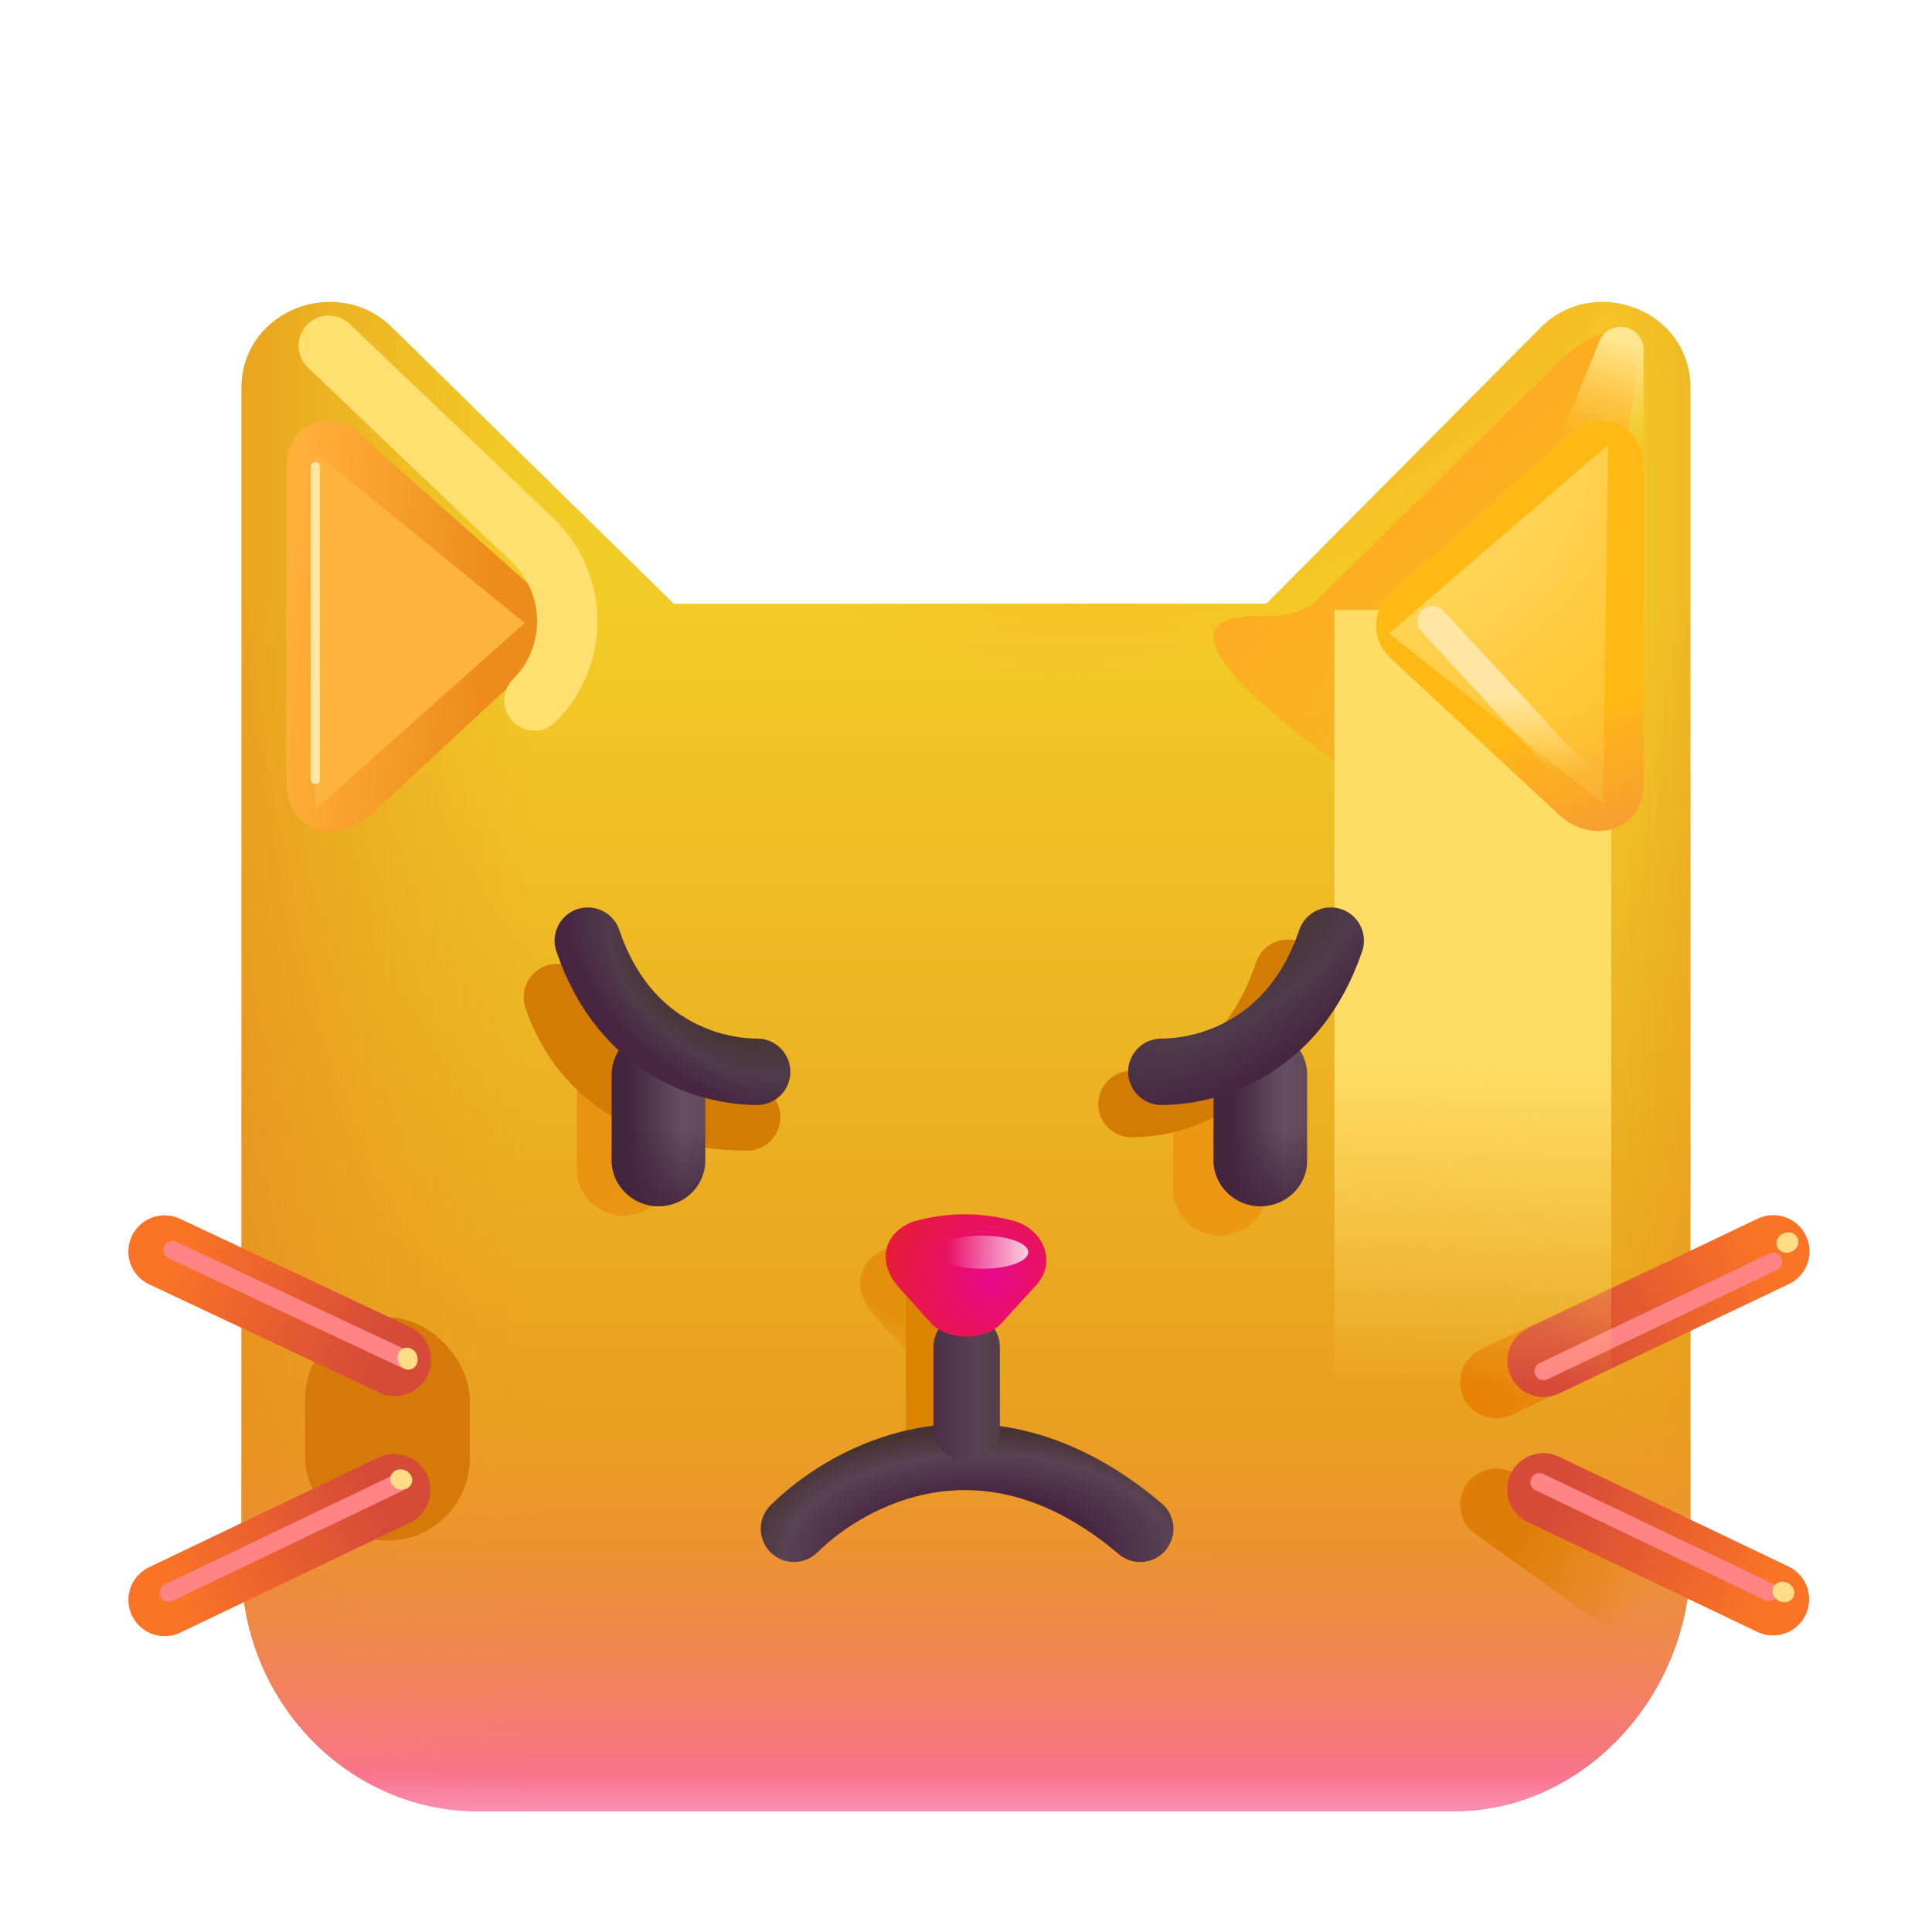 <svg width="32" height="32" viewBox="0 0 32 32" fill="none" xmlns="http://www.w3.org/2000/svg">
<path d="M4 25.942C4 28.174 5.763 30 7.918 30H24.082C26.237 30 28 28.073 28 25.841V6.43C28 5.13 26.41 4.53 25.515 5.43L20.974 10H11.162L6.5 5.43C5.6 4.53 4 5.13 4 6.43V25.942Z" fill="url(#paint0_linear_6981_5056)"/>
<path d="M4 25.942C4 28.174 5.763 30 7.918 30H24.082C26.237 30 28 28.073 28 25.841V6.43C28 5.13 26.41 4.53 25.515 5.43L20.974 10H11.162L6.5 5.43C5.6 4.53 4 5.13 4 6.43V25.942Z" fill="url(#paint1_linear_6981_5056)"/>
<path d="M4 25.942C4 28.174 5.763 30 7.918 30H24.082C26.237 30 28 28.073 28 25.841V6.43C28 5.13 26.41 4.53 25.515 5.43L20.974 10H11.162L6.5 5.43C5.6 4.53 4 5.13 4 6.43V25.942Z" fill="url(#paint2_linear_6981_5056)"/>
<path d="M4 25.942C4 28.174 5.763 30 7.918 30H24.082C26.237 30 28 28.073 28 25.841V6.43C28 5.13 26.41 4.53 25.515 5.43L20.974 10H11.162L6.5 5.43C5.6 4.53 4 5.13 4 6.43V25.942Z" fill="url(#paint3_linear_6981_5056)"/>
<path d="M4 25.942C4 28.174 5.763 30 7.918 30H24.082C26.237 30 28 28.073 28 25.841V6.43C28 5.13 26.41 4.53 25.515 5.43L20.974 10H11.162L6.5 5.43C5.6 4.53 4 5.13 4 6.43V25.942Z" fill="url(#paint4_linear_6981_5056)"/>
<path d="M4 25.942C4 28.174 5.763 30 7.918 30H24.082C26.237 30 28 28.073 28 25.841V6.43C28 5.13 26.41 4.53 25.515 5.43L20.974 10H11.162L6.5 5.43C5.6 4.53 4 5.13 4 6.43V25.942Z" fill="url(#paint5_radial_6981_5056)"/>
<g filter="url(#filter0_f_6981_5056)">
<rect x="5.054" y="21.82" width="2.727" height="3.698" rx="1.363" fill="#D67908"/>
</g>
<g filter="url(#filter1_f_6981_5056)">
<path d="M20.751 10.201C17.767 10.308 25.977 15.154 25.977 15.154L27.102 6.092C27.157 5.631 26.738 5.138 25.852 5.961C25.852 5.961 22.026 9.729 21.839 9.913C21.652 10.097 21.431 10.162 21.137 10.201C20.988 10.22 20.901 10.195 20.751 10.201Z" fill="url(#paint6_linear_6981_5056)"/>
</g>
<path d="M6.133 13.503L8.933 10.903C9.253 10.603 9.253 10.123 8.933 9.833L5.918 7.156C5.535 6.82 4.743 6.93 4.743 7.763V12.963C4.743 13.797 5.623 13.983 6.133 13.503Z" fill="url(#paint7_linear_6981_5056)"/>
<g filter="url(#filter2_f_6981_5056)">
<path d="M26.491 5.652C26.549 5.508 26.688 5.414 26.843 5.414C27.053 5.414 27.223 5.584 27.223 5.794V8.039L25.805 7.352L26.491 5.652Z" fill="url(#paint8_linear_6981_5056)"/>
</g>
<g filter="url(#filter3_f_6981_5056)">
<path d="M5.446 5.727L8.821 8.946C9.575 9.665 9.589 10.865 8.852 11.602V11.602" stroke="#FFDF70" stroke-linecap="round"/>
</g>
<g filter="url(#filter4_f_6981_5056)">
<path d="M14.805 20.65L14.87 20.635C15.343 20.525 15.837 20.53 16.308 20.65C16.829 20.748 17.14 21.346 16.7 21.776L16.149 22.377C15.879 22.647 15.286 22.647 15.016 22.377L14.473 21.776C14.024 21.268 14.305 20.76 14.805 20.65Z" fill="url(#paint9_linear_6981_5056)"/>
</g>
<g filter="url(#filter5_f_6981_5056)">
<path d="M24.785 22.892L28.59 21.08" stroke="url(#paint10_linear_6981_5056)" stroke-width="1.2" stroke-miterlimit="10" stroke-linecap="round"/>
</g>
<g filter="url(#filter6_f_6981_5056)">
<path d="M24.785 24.924L26.712 26.289" stroke="url(#paint11_linear_6981_5056)" stroke-width="1.2" stroke-miterlimit="10" stroke-linecap="round"/>
</g>
<path d="M25.566 22.539L29.371 20.727" stroke="url(#paint12_linear_6981_5056)" stroke-width="1.2" stroke-miterlimit="10" stroke-linecap="round"/>
<g filter="url(#filter7_f_6981_5056)">
<path d="M25.566 22.711L29.371 20.898" stroke="#FF8485" stroke-width="0.3" stroke-miterlimit="10" stroke-linecap="round"/>
</g>
<g filter="url(#filter8_f_6981_5056)">
<ellipse cx="29.606" cy="20.581" rx="0.184" ry="0.166" transform="rotate(-22.745 29.606 20.581)" fill="#FFDD86"/>
</g>
<path d="M25.564 24.669L29.365 26.488" stroke="url(#paint13_linear_6981_5056)" stroke-width="1.2" stroke-miterlimit="10" stroke-linecap="round"/>
<g filter="url(#filter9_f_6981_5056)">
<path d="M25.498 24.549L29.3 26.368" stroke="#FF8485" stroke-width="0.3" stroke-miterlimit="10" stroke-linecap="round"/>
</g>
<g filter="url(#filter10_f_6981_5056)">
<ellipse cx="29.54" cy="26.368" rx="0.184" ry="0.166" transform="rotate(28.298 29.54 26.368)" fill="#FFDD86"/>
</g>
<path d="M6.528 24.681L2.727 26.5" stroke="url(#paint14_linear_6981_5056)" stroke-width="1.2" stroke-miterlimit="10" stroke-linecap="round"/>
<g filter="url(#filter11_f_6981_5056)">
<path d="M6.593 24.561L2.792 26.38" stroke="#FF8485" stroke-width="0.3" stroke-miterlimit="10" stroke-linecap="round"/>
</g>
<g filter="url(#filter12_f_6981_5056)">
<ellipse cx="0.184" cy="0.166" rx="0.184" ry="0.166" transform="matrix(-0.943 -0.333 -0.333 0.943 6.875 24.41)" fill="#FFDD86"/>
</g>
<path d="M6.54 22.524L2.726 20.73" stroke="url(#paint15_linear_6981_5056)" stroke-width="1.2" stroke-miterlimit="10" stroke-linecap="round"/>
<g filter="url(#filter13_f_6981_5056)">
<path fill-rule="evenodd" clip-rule="evenodd" d="M15.665 20.712C16.029 20.712 16.323 20.958 16.323 21.262V24.012C16.323 24.316 16.029 24.562 15.665 24.562C15.301 24.562 15.006 24.316 15.006 24.012V21.262C15.006 20.958 15.301 20.712 15.665 20.712Z" fill="#DC8400"/>
</g>
<path d="M13.151 25.322C14.073 24.411 16.355 23.174 18.886 25.322" stroke="url(#paint16_radial_6981_5056)" stroke-width="1.1" stroke-linecap="round"/>
<path d="M16.011 23.651V22.311" stroke="url(#paint17_linear_6981_5056)" stroke-width="1.1" stroke-linecap="round"/>
<path d="M15.226 20.207L15.291 20.192C15.764 20.081 16.258 20.086 16.729 20.207C17.25 20.305 17.561 20.902 17.121 21.332L16.57 21.934C16.3 22.204 15.707 22.204 15.438 21.934L14.895 21.332C14.445 20.824 14.726 20.316 15.226 20.207Z" fill="url(#paint18_radial_6981_5056)"/>
<g filter="url(#filter14_f_6981_5056)">
<ellipse cx="16.27" cy="20.741" rx="0.762" ry="0.274" fill="url(#paint19_linear_6981_5056)"/>
</g>
<g filter="url(#filter15_f_6981_5056)">
<path d="M6.674 22.499L2.86 20.705" stroke="#FF8485" stroke-width="0.3" stroke-miterlimit="10" stroke-linecap="round"/>
</g>
<g filter="url(#filter16_f_6981_5056)">
<ellipse cx="0.184" cy="0.166" rx="0.184" ry="0.166" transform="matrix(-0.338 -0.941 -0.941 0.338 6.969 22.621)" fill="#FFDD86"/>
</g>
<g filter="url(#filter17_f_6981_5056)">
<path d="M20.207 20.467C19.782 20.467 19.432 20.124 19.432 19.707V18.286C19.432 17.87 19.782 17.526 20.207 17.526C20.632 17.526 20.982 17.87 20.982 18.286V19.707C20.982 20.136 20.632 20.467 20.207 20.467Z" fill="url(#paint20_linear_6981_5056)"/>
</g>
<g filter="url(#filter18_f_6981_5056)">
<path d="M10.33 20.135C9.905 20.135 9.555 19.792 9.555 19.375V17.954C9.555 17.538 9.905 17.195 10.33 17.195C10.755 17.195 11.105 17.538 11.105 17.954V19.375C11.105 19.804 10.755 20.135 10.33 20.135Z" fill="url(#paint21_linear_6981_5056)"/>
</g>
<g filter="url(#filter19_f_6981_5056)">
<circle cx="20.207" cy="17.764" r="0.236" fill="#775B70"/>
</g>
<g filter="url(#filter20_f_6981_5056)">
<circle cx="12.265" cy="17.764" r="0.236" fill="#775B70"/>
</g>
<g filter="url(#filter21_f_6981_5056)">
<rect x="22.102" y="10.102" width="4.585" height="14.186" fill="url(#paint22_linear_6981_5056)"/>
</g>
<path d="M25.833 13.503L23.033 10.903C22.713 10.603 22.713 10.123 23.033 9.833L26.048 7.156C26.43 6.82 27.223 6.93 27.223 7.763V12.963C27.223 13.797 26.343 13.983 25.833 13.503Z" fill="#FFB915"/>
<path d="M25.833 13.503L23.033 10.903C22.713 10.603 22.713 10.123 23.033 9.833L26.048 7.156C26.43 6.82 27.223 6.93 27.223 7.763V12.963C27.223 13.797 26.343 13.983 25.833 13.503Z" fill="url(#paint23_linear_6981_5056)"/>
<g filter="url(#filter22_f_6981_5056)">
<path d="M26.634 7.367L23.009 10.492L26.555 13.305L26.634 7.367Z" fill="url(#paint24_radial_6981_5056)"/>
</g>
<g filter="url(#filter23_f_6981_5056)">
<path d="M23.727 10.289L26.259 13.023" stroke="url(#paint25_linear_6981_5056)" stroke-width="0.5" stroke-linecap="round"/>
</g>
<g filter="url(#filter24_f_6981_5056)">
<path d="M5.223 7.499V13.407L8.692 10.318L5.223 7.499Z" fill="#FEB33E"/>
</g>
<g filter="url(#filter25_f_6981_5056)">
<path d="M5.223 7.727V12.914" stroke="#FFE7A3" stroke-width="0.15" stroke-linecap="round"/>
</g>
<g filter="url(#filter26_f_6981_5056)">
<path d="M18.741 18.287C19.499 18.287 20.719 17.909 21.328 16.112" stroke="#D37C04" stroke-width="1.1" stroke-linecap="round" stroke-linejoin="round"/>
</g>
<g filter="url(#filter27_f_6981_5056)">
<path d="M12.375 18.508C11.617 18.508 9.834 18.312 9.224 16.515" stroke="#D37C04" stroke-width="1.1" stroke-linecap="round" stroke-linejoin="round"/>
</g>
<path d="M10.906 19.979C10.481 19.979 10.131 19.636 10.131 19.22V17.798C10.131 17.382 10.481 17.039 10.906 17.039C11.331 17.039 11.681 17.382 11.681 17.798V19.22C11.681 19.648 11.331 19.979 10.906 19.979Z" fill="url(#paint26_linear_6981_5056)"/>
<path d="M10.906 19.979C10.481 19.979 10.131 19.636 10.131 19.22V17.798C10.131 17.382 10.481 17.039 10.906 17.039C11.331 17.039 11.681 17.382 11.681 17.798V19.22C11.681 19.648 11.331 19.979 10.906 19.979Z" fill="url(#paint27_linear_6981_5056)"/>
<path d="M20.875 19.979C20.45 19.979 20.1 19.636 20.1 19.22V17.798C20.1 17.382 20.45 17.039 20.875 17.039C21.3 17.039 21.65 17.382 21.65 17.798V19.22C21.65 19.648 21.3 19.979 20.875 19.979Z" fill="url(#paint28_linear_6981_5056)"/>
<path d="M20.875 19.979C20.45 19.979 20.1 19.636 20.1 19.22V17.798C20.1 17.382 20.45 17.039 20.875 17.039C21.3 17.039 21.65 17.382 21.65 17.798V19.22C21.65 19.648 21.3 19.979 20.875 19.979Z" fill="url(#paint29_linear_6981_5056)"/>
<path d="M19.236 17.752C19.994 17.752 21.432 17.377 22.041 15.58" stroke="url(#paint30_radial_6981_5056)" stroke-width="1.1" stroke-linecap="round" stroke-linejoin="round"/>
<path d="M12.541 17.752C11.783 17.752 10.346 17.377 9.736 15.58" stroke="url(#paint31_radial_6981_5056)" stroke-width="1.1" stroke-linecap="round" stroke-linejoin="round"/>
<defs>
<filter id="filter0_f_6981_5056" x="3.554" y="20.32" width="5.727" height="6.698" filterUnits="userSpaceOnUse" color-interpolation-filters="sRGB">
<feFlood flood-opacity="0" result="BackgroundImageFix"/>
<feBlend mode="normal" in="SourceGraphic" in2="BackgroundImageFix" result="shape"/>
<feGaussianBlur stdDeviation="0.75" result="effect1_foregroundBlur_6981_5056"/>
</filter>
<filter id="filter1_f_6981_5056" x="19.098" y="4.519" width="9.009" height="11.636" filterUnits="userSpaceOnUse" color-interpolation-filters="sRGB">
<feFlood flood-opacity="0" result="BackgroundImageFix"/>
<feBlend mode="normal" in="SourceGraphic" in2="BackgroundImageFix" result="shape"/>
<feGaussianBlur stdDeviation="0.5" result="effect1_foregroundBlur_6981_5056"/>
</filter>
<filter id="filter2_f_6981_5056" x="24.805" y="4.414" width="3.417" height="4.625" filterUnits="userSpaceOnUse" color-interpolation-filters="sRGB">
<feFlood flood-opacity="0" result="BackgroundImageFix"/>
<feBlend mode="normal" in="SourceGraphic" in2="BackgroundImageFix" result="shape"/>
<feGaussianBlur stdDeviation="0.5" result="effect1_foregroundBlur_6981_5056"/>
</filter>
<filter id="filter3_f_6981_5056" x="2.946" y="3.227" width="8.95" height="10.729" filterUnits="userSpaceOnUse" color-interpolation-filters="sRGB">
<feFlood flood-opacity="0" result="BackgroundImageFix"/>
<feBlend mode="normal" in="SourceGraphic" in2="BackgroundImageFix" result="shape"/>
<feGaussianBlur stdDeviation="1" result="effect1_foregroundBlur_6981_5056"/>
</filter>
<filter id="filter4_f_6981_5056" x="13.748" y="20.056" width="3.661" height="3.024" filterUnits="userSpaceOnUse" color-interpolation-filters="sRGB">
<feFlood flood-opacity="0" result="BackgroundImageFix"/>
<feBlend mode="normal" in="SourceGraphic" in2="BackgroundImageFix" result="shape"/>
<feGaussianBlur stdDeviation="0.25" result="effect1_foregroundBlur_6981_5056"/>
</filter>
<filter id="filter5_f_6981_5056" x="23.685" y="19.98" width="6.005" height="4.013" filterUnits="userSpaceOnUse" color-interpolation-filters="sRGB">
<feFlood flood-opacity="0" result="BackgroundImageFix"/>
<feBlend mode="normal" in="SourceGraphic" in2="BackgroundImageFix" result="shape"/>
<feGaussianBlur stdDeviation="0.25" result="effect1_foregroundBlur_6981_5056"/>
</filter>
<filter id="filter6_f_6981_5056" x="23.685" y="23.823" width="4.127" height="3.566" filterUnits="userSpaceOnUse" color-interpolation-filters="sRGB">
<feFlood flood-opacity="0" result="BackgroundImageFix"/>
<feBlend mode="normal" in="SourceGraphic" in2="BackgroundImageFix" result="shape"/>
<feGaussianBlur stdDeviation="0.25" result="effect1_foregroundBlur_6981_5056"/>
</filter>
<filter id="filter7_f_6981_5056" x="24.916" y="20.248" width="5.105" height="3.113" filterUnits="userSpaceOnUse" color-interpolation-filters="sRGB">
<feFlood flood-opacity="0" result="BackgroundImageFix"/>
<feBlend mode="normal" in="SourceGraphic" in2="BackgroundImageFix" result="shape"/>
<feGaussianBlur stdDeviation="0.25" result="effect1_foregroundBlur_6981_5056"/>
</filter>
<filter id="filter8_f_6981_5056" x="28.924" y="19.912" width="1.363" height="1.337" filterUnits="userSpaceOnUse" color-interpolation-filters="sRGB">
<feFlood flood-opacity="0" result="BackgroundImageFix"/>
<feBlend mode="normal" in="SourceGraphic" in2="BackgroundImageFix" result="shape"/>
<feGaussianBlur stdDeviation="0.25" result="effect1_foregroundBlur_6981_5056"/>
</filter>
<filter id="filter9_f_6981_5056" x="24.848" y="23.899" width="5.102" height="3.119" filterUnits="userSpaceOnUse" color-interpolation-filters="sRGB">
<feFlood flood-opacity="0" result="BackgroundImageFix"/>
<feBlend mode="normal" in="SourceGraphic" in2="BackgroundImageFix" result="shape"/>
<feGaussianBlur stdDeviation="0.25" result="effect1_foregroundBlur_6981_5056"/>
</filter>
<filter id="filter10_f_6981_5056" x="28.86" y="25.698" width="1.36" height="1.34" filterUnits="userSpaceOnUse" color-interpolation-filters="sRGB">
<feFlood flood-opacity="0" result="BackgroundImageFix"/>
<feBlend mode="normal" in="SourceGraphic" in2="BackgroundImageFix" result="shape"/>
<feGaussianBlur stdDeviation="0.25" result="effect1_foregroundBlur_6981_5056"/>
</filter>
<filter id="filter11_f_6981_5056" x="2.142" y="23.911" width="5.102" height="3.119" filterUnits="userSpaceOnUse" color-interpolation-filters="sRGB">
<feFlood flood-opacity="0" result="BackgroundImageFix"/>
<feBlend mode="normal" in="SourceGraphic" in2="BackgroundImageFix" result="shape"/>
<feGaussianBlur stdDeviation="0.25" result="effect1_foregroundBlur_6981_5056"/>
</filter>
<filter id="filter12_f_6981_5056" x="5.964" y="23.837" width="1.364" height="1.336" filterUnits="userSpaceOnUse" color-interpolation-filters="sRGB">
<feFlood flood-opacity="0" result="BackgroundImageFix"/>
<feBlend mode="normal" in="SourceGraphic" in2="BackgroundImageFix" result="shape"/>
<feGaussianBlur stdDeviation="0.25" result="effect1_foregroundBlur_6981_5056"/>
</filter>
<filter id="filter13_f_6981_5056" x="14.506" y="20.212" width="2.317" height="4.85" filterUnits="userSpaceOnUse" color-interpolation-filters="sRGB">
<feFlood flood-opacity="0" result="BackgroundImageFix"/>
<feBlend mode="normal" in="SourceGraphic" in2="BackgroundImageFix" result="shape"/>
<feGaussianBlur stdDeviation="0.25" result="effect1_foregroundBlur_6981_5056"/>
</filter>
<filter id="filter14_f_6981_5056" x="14.909" y="19.867" width="2.723" height="1.748" filterUnits="userSpaceOnUse" color-interpolation-filters="sRGB">
<feFlood flood-opacity="0" result="BackgroundImageFix"/>
<feBlend mode="normal" in="SourceGraphic" in2="BackgroundImageFix" result="shape"/>
<feGaussianBlur stdDeviation="0.3" result="effect1_foregroundBlur_6981_5056"/>
</filter>
<filter id="filter15_f_6981_5056" x="2.21" y="20.055" width="5.114" height="3.094" filterUnits="userSpaceOnUse" color-interpolation-filters="sRGB">
<feFlood flood-opacity="0" result="BackgroundImageFix"/>
<feBlend mode="normal" in="SourceGraphic" in2="BackgroundImageFix" result="shape"/>
<feGaussianBlur stdDeviation="0.25" result="effect1_foregroundBlur_6981_5056"/>
</filter>
<filter id="filter16_f_6981_5056" x="6.083" y="21.823" width="1.336" height="1.364" filterUnits="userSpaceOnUse" color-interpolation-filters="sRGB">
<feFlood flood-opacity="0" result="BackgroundImageFix"/>
<feBlend mode="normal" in="SourceGraphic" in2="BackgroundImageFix" result="shape"/>
<feGaussianBlur stdDeviation="0.25" result="effect1_foregroundBlur_6981_5056"/>
</filter>
<filter id="filter17_f_6981_5056" x="18.932" y="17.026" width="2.551" height="3.941" filterUnits="userSpaceOnUse" color-interpolation-filters="sRGB">
<feFlood flood-opacity="0" result="BackgroundImageFix"/>
<feBlend mode="normal" in="SourceGraphic" in2="BackgroundImageFix" result="shape"/>
<feGaussianBlur stdDeviation="0.25" result="effect1_foregroundBlur_6981_5056"/>
</filter>
<filter id="filter18_f_6981_5056" x="9.055" y="16.695" width="2.551" height="3.941" filterUnits="userSpaceOnUse" color-interpolation-filters="sRGB">
<feFlood flood-opacity="0" result="BackgroundImageFix"/>
<feBlend mode="normal" in="SourceGraphic" in2="BackgroundImageFix" result="shape"/>
<feGaussianBlur stdDeviation="0.25" result="effect1_foregroundBlur_6981_5056"/>
</filter>
<filter id="filter19_f_6981_5056" x="19.471" y="17.028" width="1.472" height="1.472" filterUnits="userSpaceOnUse" color-interpolation-filters="sRGB">
<feFlood flood-opacity="0" result="BackgroundImageFix"/>
<feBlend mode="normal" in="SourceGraphic" in2="BackgroundImageFix" result="shape"/>
<feGaussianBlur stdDeviation="0.25" result="effect1_foregroundBlur_6981_5056"/>
</filter>
<filter id="filter20_f_6981_5056" x="11.529" y="17.028" width="1.472" height="1.472" filterUnits="userSpaceOnUse" color-interpolation-filters="sRGB">
<feFlood flood-opacity="0" result="BackgroundImageFix"/>
<feBlend mode="normal" in="SourceGraphic" in2="BackgroundImageFix" result="shape"/>
<feGaussianBlur stdDeviation="0.25" result="effect1_foregroundBlur_6981_5056"/>
</filter>
<filter id="filter21_f_6981_5056" x="18.102" y="6.102" width="12.585" height="22.186" filterUnits="userSpaceOnUse" color-interpolation-filters="sRGB">
<feFlood flood-opacity="0" result="BackgroundImageFix"/>
<feBlend mode="normal" in="SourceGraphic" in2="BackgroundImageFix" result="shape"/>
<feGaussianBlur stdDeviation="2" result="effect1_foregroundBlur_6981_5056"/>
</filter>
<filter id="filter22_f_6981_5056" x="22.409" y="6.767" width="4.825" height="7.138" filterUnits="userSpaceOnUse" color-interpolation-filters="sRGB">
<feFlood flood-opacity="0" result="BackgroundImageFix"/>
<feBlend mode="normal" in="SourceGraphic" in2="BackgroundImageFix" result="shape"/>
<feGaussianBlur stdDeviation="0.3" result="effect1_foregroundBlur_6981_5056"/>
</filter>
<filter id="filter23_f_6981_5056" x="22.727" y="9.289" width="4.531" height="4.734" filterUnits="userSpaceOnUse" color-interpolation-filters="sRGB">
<feFlood flood-opacity="0" result="BackgroundImageFix"/>
<feBlend mode="normal" in="SourceGraphic" in2="BackgroundImageFix" result="shape"/>
<feGaussianBlur stdDeviation="0.375" result="effect1_foregroundBlur_6981_5056"/>
</filter>
<filter id="filter24_f_6981_5056" x="4.723" y="6.999" width="4.469" height="6.908" filterUnits="userSpaceOnUse" color-interpolation-filters="sRGB">
<feFlood flood-opacity="0" result="BackgroundImageFix"/>
<feBlend mode="normal" in="SourceGraphic" in2="BackgroundImageFix" result="shape"/>
<feGaussianBlur stdDeviation="0.25" result="effect1_foregroundBlur_6981_5056"/>
</filter>
<filter id="filter25_f_6981_5056" x="4.648" y="7.152" width="1.15" height="6.337" filterUnits="userSpaceOnUse" color-interpolation-filters="sRGB">
<feFlood flood-opacity="0" result="BackgroundImageFix"/>
<feBlend mode="normal" in="SourceGraphic" in2="BackgroundImageFix" result="shape"/>
<feGaussianBlur stdDeviation="0.25" result="effect1_foregroundBlur_6981_5056"/>
</filter>
<filter id="filter26_f_6981_5056" x="17.291" y="14.661" width="5.487" height="5.076" filterUnits="userSpaceOnUse" color-interpolation-filters="sRGB">
<feFlood flood-opacity="0" result="BackgroundImageFix"/>
<feBlend mode="normal" in="SourceGraphic" in2="BackgroundImageFix" result="shape"/>
<feGaussianBlur stdDeviation="0.45" result="effect1_foregroundBlur_6981_5056"/>
</filter>
<filter id="filter27_f_6981_5056" x="6.674" y="13.965" width="8.251" height="7.093" filterUnits="userSpaceOnUse" color-interpolation-filters="sRGB">
<feFlood flood-opacity="0" result="BackgroundImageFix"/>
<feBlend mode="normal" in="SourceGraphic" in2="BackgroundImageFix" result="shape"/>
<feGaussianBlur stdDeviation="1" result="effect1_foregroundBlur_6981_5056"/>
</filter>
<linearGradient id="paint0_linear_6981_5056" x1="7.907" y1="1.35" x2="7.907" y2="30.99" gradientUnits="userSpaceOnUse">
<stop offset="0.288" stop-color="#F2CC26"/>
<stop offset="0.762" stop-color="#E99E20"/>
<stop offset="0.993" stop-color="#E3821D"/>
<stop offset="1" stop-color="#E3801D"/>
</linearGradient>
<linearGradient id="paint1_linear_6981_5056" x1="8.831" y1="12.033" x2="1.17" y2="12.033" gradientUnits="userSpaceOnUse">
<stop stop-color="#E99E20" stop-opacity="0"/>
<stop offset="0.993" stop-color="#E3821D"/>
<stop offset="1" stop-color="#E3801D"/>
</linearGradient>
<linearGradient id="paint2_linear_6981_5056" x1="26.791" y1="12.033" x2="30.245" y2="12.033" gradientUnits="userSpaceOnUse">
<stop stop-color="#E99E20" stop-opacity="0"/>
<stop offset="0.993" stop-color="#E3821D"/>
<stop offset="1" stop-color="#E3801D"/>
</linearGradient>
<linearGradient id="paint3_linear_6981_5056" x1="16.001" y1="-1.595" x2="16" y2="30.99" gradientUnits="userSpaceOnUse">
<stop offset="0.771" stop-color="#F59639" stop-opacity="0"/>
<stop offset="1" stop-color="#FF63C4"/>
</linearGradient>
<linearGradient id="paint4_linear_6981_5056" x1="16" y1="11.252" x2="16" y2="32.475" gradientUnits="userSpaceOnUse">
<stop offset="0.854" stop-color="white" stop-opacity="0"/>
<stop offset="0.985" stop-color="white"/>
</linearGradient>
<radialGradient id="paint5_radial_6981_5056" cx="0" cy="0" r="1" gradientUnits="userSpaceOnUse" gradientTransform="translate(22.175 4.477) rotate(55.455) scale(5.371 10.671)">
<stop stop-color="#FFA720"/>
<stop offset="0.921" stop-color="#FFA720" stop-opacity="0"/>
</radialGradient>
<linearGradient id="paint6_linear_6981_5056" x1="21.908" y1="6.852" x2="28.165" y2="13.695" gradientUnits="userSpaceOnUse">
<stop stop-color="#FFA720"/>
<stop offset="1" stop-color="#FFA720" stop-opacity="0"/>
</linearGradient>
<linearGradient id="paint7_linear_6981_5056" x1="10.602" y1="10.617" x2="4.743" y2="10.07" gradientUnits="userSpaceOnUse">
<stop offset="0.437" stop-color="#ED8C1B"/>
<stop offset="1" stop-color="#FFB03A"/>
</linearGradient>
<linearGradient id="paint8_linear_6981_5056" x1="27.04" y1="4.961" x2="26.444" y2="7.302" gradientUnits="userSpaceOnUse">
<stop offset="0.286" stop-color="#FFE792"/>
<stop offset="1" stop-color="#FFDD65" stop-opacity="0"/>
</linearGradient>
<linearGradient id="paint9_linear_6981_5056" x1="15.751" y1="22.351" x2="15.079" y2="23.445" gradientUnits="userSpaceOnUse">
<stop stop-color="#E3900E"/>
<stop offset="1" stop-color="#EA9D26" stop-opacity="0"/>
</linearGradient>
<linearGradient id="paint10_linear_6981_5056" x1="24.29" y1="23.236" x2="28.024" y2="21.32" gradientUnits="userSpaceOnUse">
<stop stop-color="#E88105"/>
<stop offset="1" stop-color="#E37D02" stop-opacity="0"/>
</linearGradient>
<linearGradient id="paint11_linear_6981_5056" x1="24.29" y1="24.58" x2="28.024" y2="26.495" gradientUnits="userSpaceOnUse">
<stop offset="0.286" stop-color="#DE7D07"/>
<stop offset="0.818" stop-color="#E37D02" stop-opacity="0"/>
</linearGradient>
<linearGradient id="paint12_linear_6981_5056" x1="25.29" y1="22.945" x2="29.371" y2="21.008" gradientUnits="userSpaceOnUse">
<stop offset="0.156" stop-color="#D64A38"/>
<stop offset="1" stop-color="#FB7425"/>
</linearGradient>
<linearGradient id="paint13_linear_6981_5056" x1="25.074" y1="24.71" x2="29.146" y2="26.665" gradientUnits="userSpaceOnUse">
<stop offset="0.156" stop-color="#D64A38"/>
<stop offset="1" stop-color="#FB7425"/>
</linearGradient>
<linearGradient id="paint14_linear_6981_5056" x1="7.018" y1="24.721" x2="2.945" y2="26.677" gradientUnits="userSpaceOnUse">
<stop offset="0.156" stop-color="#D64A38"/>
<stop offset="1" stop-color="#FB7425"/>
</linearGradient>
<linearGradient id="paint15_linear_6981_5056" x1="6.818" y1="22.929" x2="2.728" y2="21.012" gradientUnits="userSpaceOnUse">
<stop offset="0.156" stop-color="#D64A38"/>
<stop offset="1" stop-color="#FB7425"/>
</linearGradient>
<radialGradient id="paint16_radial_6981_5056" cx="0" cy="0" r="1" gradientUnits="userSpaceOnUse" gradientTransform="translate(16.209 25.713) rotate(-90.181) scale(5.219 10.188)">
<stop offset="0.192" stop-color="#482641"/>
<stop offset="0.312" stop-color="#594253"/>
<stop offset="0.386" stop-color="#483334"/>
</radialGradient>
<linearGradient id="paint17_linear_6981_5056" x1="18.194" y1="22.885" x2="10.897" y2="22.885" gradientUnits="userSpaceOnUse">
<stop offset="0.135" stop-color="#483637"/>
<stop offset="0.276" stop-color="#594253"/>
<stop offset="0.411" stop-color="#482641"/>
</linearGradient>
<radialGradient id="paint18_radial_6981_5056" cx="0" cy="0" r="1" gradientUnits="userSpaceOnUse" gradientTransform="translate(16.446 21.18) rotate(-153.246) scale(2.117 2.13)">
<stop stop-color="#EA088B"/>
<stop offset="1" stop-color="#E61E27"/>
</radialGradient>
<linearGradient id="paint19_linear_6981_5056" x1="17.204" y1="20.741" x2="15.68" y2="20.741" gradientUnits="userSpaceOnUse">
<stop stop-color="white" stop-opacity="0.9"/>
<stop offset="1" stop-color="white" stop-opacity="0"/>
</linearGradient>
<linearGradient id="paint20_linear_6981_5056" x1="21.464" y1="19.679" x2="22.464" y2="23.14" gradientUnits="userSpaceOnUse">
<stop stop-color="#EC9611"/>
<stop offset="1" stop-color="#EA9D26" stop-opacity="0"/>
</linearGradient>
<linearGradient id="paint21_linear_6981_5056" x1="11.587" y1="19.347" x2="12.587" y2="22.808" gradientUnits="userSpaceOnUse">
<stop stop-color="#E89311"/>
<stop offset="1" stop-color="#EA9D26" stop-opacity="0"/>
</linearGradient>
<linearGradient id="paint22_linear_6981_5056" x1="23.352" y1="10.838" x2="22.956" y2="22.889" gradientUnits="userSpaceOnUse">
<stop offset="0.548" stop-color="#FFDD65"/>
<stop offset="1" stop-color="#FFDD65" stop-opacity="0"/>
</linearGradient>
<linearGradient id="paint23_linear_6981_5056" x1="26.54" y1="15.508" x2="25.29" y2="12.039" gradientUnits="userSpaceOnUse">
<stop stop-color="#EF8A47"/>
<stop offset="1" stop-color="#EF8A47" stop-opacity="0"/>
</linearGradient>
<radialGradient id="paint24_radial_6981_5056" cx="0" cy="0" r="1" gradientUnits="userSpaceOnUse" gradientTransform="translate(22.868 7.773) rotate(55.739) scale(7.827 9.384)">
<stop stop-color="#FFDF70"/>
<stop offset="1" stop-color="#FFDF70" stop-opacity="0"/>
</radialGradient>
<linearGradient id="paint25_linear_6981_5056" x1="25.055" y1="10.477" x2="25.055" y2="12.82" gradientUnits="userSpaceOnUse">
<stop offset="0.432" stop-color="#FFE7A3"/>
<stop offset="1" stop-color="#FFDF83" stop-opacity="0"/>
</linearGradient>
<linearGradient id="paint26_linear_6981_5056" x1="13.835" y1="18.104" x2="9.366" y2="18.104" gradientUnits="userSpaceOnUse">
<stop stop-color="#432A3D"/>
<stop offset="0.568" stop-color="#684E61"/>
<stop offset="0.766" stop-color="#43253D"/>
</linearGradient>
<linearGradient id="paint27_linear_6981_5056" x1="11.257" y1="17.948" x2="11.257" y2="20.245" gradientUnits="userSpaceOnUse">
<stop offset="0.327" stop-color="#43253D" stop-opacity="0"/>
<stop offset="1" stop-color="#43253D"/>
</linearGradient>
<linearGradient id="paint28_linear_6981_5056" x1="23.803" y1="18.104" x2="19.335" y2="18.104" gradientUnits="userSpaceOnUse">
<stop stop-color="#432A3D"/>
<stop offset="0.568" stop-color="#684E61"/>
<stop offset="0.766" stop-color="#43253D"/>
</linearGradient>
<linearGradient id="paint29_linear_6981_5056" x1="21.225" y1="17.948" x2="21.225" y2="20.245" gradientUnits="userSpaceOnUse">
<stop offset="0.327" stop-color="#43253D" stop-opacity="0"/>
<stop offset="1" stop-color="#43253D"/>
</linearGradient>
<radialGradient id="paint30_radial_6981_5056" cx="0" cy="0" r="1" gradientUnits="userSpaceOnUse" gradientTransform="translate(20.672 15.612) rotate(52.207) scale(3.875 8.548)">
<stop offset="0.117" stop-color="#483637"/>
<stop offset="0.276" stop-color="#503A4A"/>
<stop offset="0.479" stop-color="#482641"/>
<stop offset="0.479" stop-color="#482641"/>
</radialGradient>
<radialGradient id="paint31_radial_6981_5056" cx="0" cy="0" r="1" gradientUnits="userSpaceOnUse" gradientTransform="translate(11.835 16.264) rotate(128.706) scale(4.21 7.458)">
<stop offset="0.177" stop-color="#483637"/>
<stop offset="0.276" stop-color="#503A4A"/>
<stop offset="0.385" stop-color="#482641"/>
</radialGradient>
</defs>
</svg>
